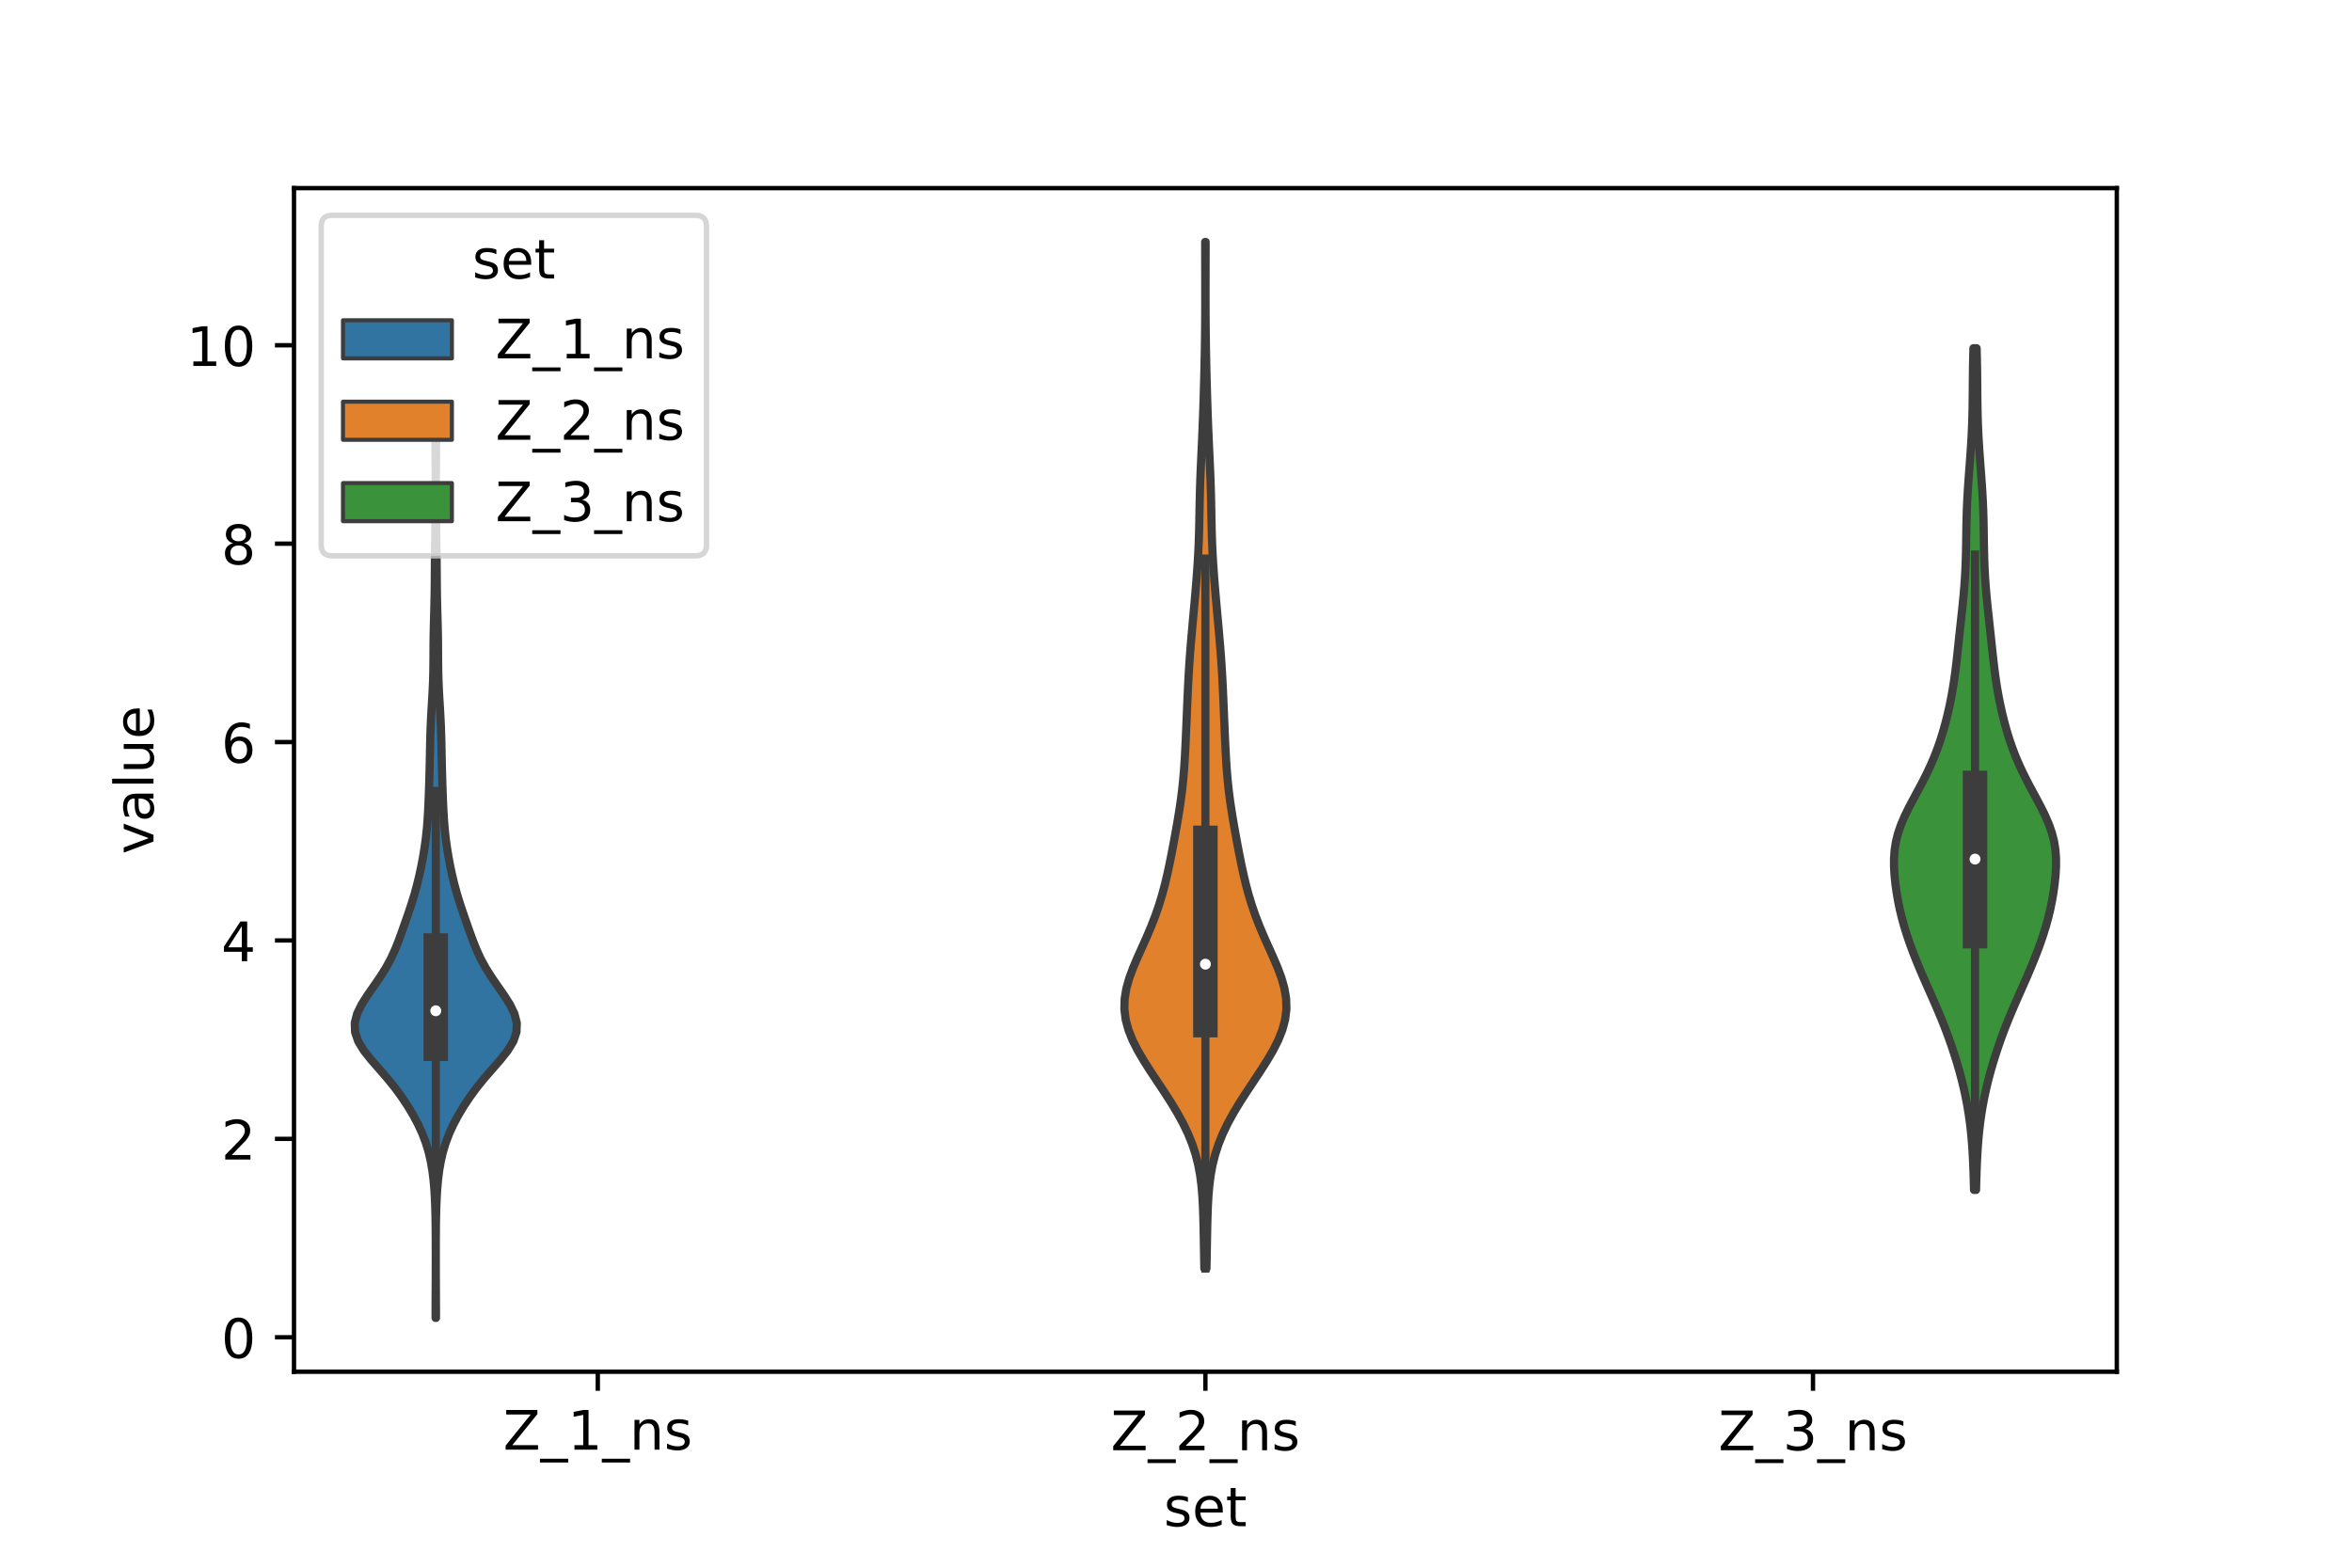 <?xml version="1.0" encoding="utf-8" standalone="no"?>
<!DOCTYPE svg PUBLIC "-//W3C//DTD SVG 1.1//EN"
  "http://www.w3.org/Graphics/SVG/1.1/DTD/svg11.dtd">
<!-- Created with matplotlib (https://matplotlib.org/) -->
<svg height="288pt" version="1.1" viewBox="0 0 432 288" width="432pt" xmlns="http://www.w3.org/2000/svg" xmlns:xlink="http://www.w3.org/1999/xlink">
 <defs>
  <style type="text/css">*{stroke-linecap:butt;stroke-linejoin:round;}</style>
 </defs>
 <g id="figure_1">
  <g id="patch_1">
   <path d="M 0 288 
L 432 288 
L 432 0 
L 0 0 
z
" style="fill:#ffffff;"/>
  </g>
  <g id="axes_1">
   <g id="patch_2">
    <path d="M 54 252 
L 388.8 252 
L 388.8 34.56 
L 54 34.56 
z
" style="fill:#ffffff;"/>
   </g>
   <g id="PolyCollection_1">
    <defs>
     <path d="M 80.079 -45.884 
L 80.001 -45.884 
L 80.003 -47.577 
L 80.01 -49.271 
L 80.018 -50.965 
L 80.026 -52.659 
L 80.032 -54.353 
L 80.035 -56.047 
L 80.036 -57.741 
L 80.034 -59.434 
L 80.026 -61.128 
L 80.012 -62.822 
L 79.985 -64.516 
L 79.942 -66.21 
L 79.874 -67.904 
L 79.771 -69.598 
L 79.621 -71.291 
L 79.409 -72.985 
L 79.116 -74.679 
L 78.724 -76.373 
L 78.211 -78.067 
L 77.567 -79.761 
L 76.788 -81.455 
L 75.884 -83.148 
L 74.867 -84.842 
L 73.739 -86.536 
L 72.491 -88.23 
L 71.117 -89.924 
L 69.645 -91.618 
L 68.165 -93.311 
L 66.824 -95.005 
L 65.794 -96.699 
L 65.217 -98.393 
L 65.16 -100.087 
L 65.596 -101.781 
L 66.424 -103.475 
L 67.502 -105.168 
L 68.684 -106.862 
L 69.849 -108.556 
L 70.912 -110.25 
L 71.828 -111.944 
L 72.602 -113.638 
L 73.271 -115.332 
L 73.886 -117.025 
L 74.482 -118.719 
L 75.069 -120.413 
L 75.632 -122.107 
L 76.15 -123.801 
L 76.612 -125.495 
L 77.021 -127.188 
L 77.383 -128.882 
L 77.703 -130.576 
L 77.98 -132.27 
L 78.211 -133.964 
L 78.393 -135.658 
L 78.53 -137.352 
L 78.632 -139.045 
L 78.71 -140.739 
L 78.775 -142.433 
L 78.832 -144.127 
L 78.882 -145.821 
L 78.924 -147.515 
L 78.959 -149.209 
L 78.993 -150.902 
L 79.033 -152.596 
L 79.089 -154.29 
L 79.165 -155.984 
L 79.259 -157.678 
L 79.361 -159.372 
L 79.457 -161.065 
L 79.533 -162.759 
L 79.581 -164.453 
L 79.605 -166.147 
L 79.615 -167.841 
L 79.624 -169.535 
L 79.645 -171.229 
L 79.679 -172.922 
L 79.724 -174.616 
L 79.771 -176.31 
L 79.81 -178.004 
L 79.838 -179.698 
L 79.855 -181.392 
L 79.866 -183.086 
L 79.878 -184.779 
L 79.895 -186.473 
L 79.92 -188.167 
L 79.949 -189.861 
L 79.978 -191.555 
L 80.002 -193.249 
L 80.018 -194.943 
L 80.026 -196.636 
L 80.027 -198.33 
L 80.022 -200.024 
L 80.013 -201.718 
L 80 -203.412 
L 79.985 -205.106 
L 79.97 -206.799 
L 79.956 -208.493 
L 79.947 -210.187 
L 79.944 -211.881 
L 79.948 -213.575 
L 80.132 -213.575 
L 80.132 -213.575 
L 80.136 -211.881 
L 80.133 -210.187 
L 80.124 -208.493 
L 80.11 -206.799 
L 80.095 -205.106 
L 80.08 -203.412 
L 80.067 -201.718 
L 80.058 -200.024 
L 80.053 -198.33 
L 80.054 -196.636 
L 80.062 -194.943 
L 80.078 -193.249 
L 80.102 -191.555 
L 80.131 -189.861 
L 80.16 -188.167 
L 80.185 -186.473 
L 80.202 -184.779 
L 80.214 -183.086 
L 80.225 -181.392 
L 80.242 -179.698 
L 80.27 -178.004 
L 80.309 -176.31 
L 80.356 -174.616 
L 80.401 -172.922 
L 80.435 -171.229 
L 80.456 -169.535 
L 80.465 -167.841 
L 80.475 -166.147 
L 80.499 -164.453 
L 80.547 -162.759 
L 80.623 -161.065 
L 80.719 -159.372 
L 80.821 -157.678 
L 80.915 -155.984 
L 80.991 -154.29 
L 81.047 -152.596 
L 81.087 -150.902 
L 81.121 -149.209 
L 81.156 -147.515 
L 81.198 -145.821 
L 81.248 -144.127 
L 81.305 -142.433 
L 81.37 -140.739 
L 81.448 -139.045 
L 81.55 -137.352 
L 81.687 -135.658 
L 81.869 -133.964 
L 82.1 -132.27 
L 82.377 -130.576 
L 82.697 -128.882 
L 83.059 -127.188 
L 83.468 -125.495 
L 83.93 -123.801 
L 84.448 -122.107 
L 85.011 -120.413 
L 85.598 -118.719 
L 86.194 -117.025 
L 86.809 -115.332 
L 87.478 -113.638 
L 88.252 -111.944 
L 89.168 -110.25 
L 90.231 -108.556 
L 91.396 -106.862 
L 92.578 -105.168 
L 93.656 -103.475 
L 94.484 -101.781 
L 94.92 -100.087 
L 94.863 -98.393 
L 94.286 -96.699 
L 93.256 -95.005 
L 91.915 -93.311 
L 90.435 -91.618 
L 88.963 -89.924 
L 87.589 -88.23 
L 86.341 -86.536 
L 85.213 -84.842 
L 84.196 -83.148 
L 83.292 -81.455 
L 82.513 -79.761 
L 81.869 -78.067 
L 81.356 -76.373 
L 80.964 -74.679 
L 80.671 -72.985 
L 80.459 -71.291 
L 80.309 -69.598 
L 80.206 -67.904 
L 80.138 -66.21 
L 80.095 -64.516 
L 80.068 -62.822 
L 80.054 -61.128 
L 80.046 -59.434 
L 80.044 -57.741 
L 80.045 -56.047 
L 80.048 -54.353 
L 80.054 -52.659 
L 80.062 -50.965 
L 80.07 -49.271 
L 80.077 -47.577 
L 80.079 -45.884 
z
" id="m3a5d0b52d5" style="stroke:#3d3d3d;stroke-width:1.5;"/>
    </defs>
    <g clip-path="url(#pef08fc541d)">
     <use style="fill:#3274a1;stroke:#3d3d3d;stroke-width:1.5;" x="0" xlink:href="#m3a5d0b52d5" y="288"/>
    </g>
   </g>
   <g id="PolyCollection_2">
    <defs>
     <path d="M 221.596 -54.969 
L 221.204 -54.969 
L 221.167 -56.874 
L 221.132 -58.779 
L 221.097 -60.683 
L 221.06 -62.588 
L 221.012 -64.493 
L 220.944 -66.398 
L 220.839 -68.303 
L 220.676 -70.208 
L 220.432 -72.113 
L 220.081 -74.018 
L 219.601 -75.923 
L 218.978 -77.828 
L 218.207 -79.733 
L 217.291 -81.638 
L 216.246 -83.543 
L 215.096 -85.448 
L 213.871 -87.352 
L 212.607 -89.257 
L 211.343 -91.162 
L 210.126 -93.067 
L 209.005 -94.972 
L 208.035 -96.877 
L 207.271 -98.782 
L 206.756 -100.687 
L 206.52 -102.592 
L 206.567 -104.497 
L 206.88 -106.402 
L 207.417 -108.307 
L 208.123 -110.212 
L 208.935 -112.116 
L 209.792 -114.021 
L 210.644 -115.926 
L 211.45 -117.831 
L 212.189 -119.736 
L 212.849 -121.641 
L 213.432 -123.546 
L 213.944 -125.451 
L 214.399 -127.356 
L 214.809 -129.261 
L 215.191 -131.166 
L 215.553 -133.071 
L 215.902 -134.976 
L 216.238 -136.881 
L 216.554 -138.785 
L 216.841 -140.69 
L 217.09 -142.595 
L 217.296 -144.5 
L 217.461 -146.405 
L 217.592 -148.31 
L 217.698 -150.215 
L 217.789 -152.12 
L 217.873 -154.025 
L 217.953 -155.93 
L 218.032 -157.835 
L 218.114 -159.74 
L 218.201 -161.645 
L 218.298 -163.549 
L 218.411 -165.454 
L 218.541 -167.359 
L 218.689 -169.264 
L 218.851 -171.169 
L 219.02 -173.074 
L 219.193 -174.979 
L 219.366 -176.884 
L 219.534 -178.789 
L 219.695 -180.694 
L 219.844 -182.599 
L 219.976 -184.504 
L 220.086 -186.409 
L 220.172 -188.314 
L 220.234 -190.218 
L 220.278 -192.123 
L 220.313 -194.028 
L 220.35 -195.933 
L 220.397 -197.838 
L 220.458 -199.743 
L 220.534 -201.648 
L 220.619 -203.553 
L 220.708 -205.458 
L 220.795 -207.363 
L 220.877 -209.268 
L 220.951 -211.173 
L 221.018 -213.078 
L 221.079 -214.982 
L 221.135 -216.887 
L 221.186 -218.792 
L 221.232 -220.697 
L 221.272 -222.602 
L 221.306 -224.507 
L 221.332 -226.412 
L 221.352 -228.317 
L 221.364 -230.222 
L 221.371 -232.127 
L 221.373 -234.032 
L 221.371 -235.937 
L 221.367 -237.842 
L 221.363 -239.747 
L 221.36 -241.651 
L 221.359 -243.556 
L 221.441 -243.556 
L 221.441 -243.556 
L 221.44 -241.651 
L 221.437 -239.747 
L 221.433 -237.842 
L 221.429 -235.937 
L 221.427 -234.032 
L 221.429 -232.127 
L 221.436 -230.222 
L 221.448 -228.317 
L 221.468 -226.412 
L 221.494 -224.507 
L 221.528 -222.602 
L 221.568 -220.697 
L 221.614 -218.792 
L 221.665 -216.887 
L 221.721 -214.982 
L 221.782 -213.078 
L 221.849 -211.173 
L 221.923 -209.268 
L 222.005 -207.363 
L 222.092 -205.458 
L 222.181 -203.553 
L 222.266 -201.648 
L 222.342 -199.743 
L 222.403 -197.838 
L 222.45 -195.933 
L 222.487 -194.028 
L 222.522 -192.123 
L 222.566 -190.218 
L 222.628 -188.314 
L 222.714 -186.409 
L 222.824 -184.504 
L 222.956 -182.599 
L 223.105 -180.694 
L 223.266 -178.789 
L 223.434 -176.884 
L 223.607 -174.979 
L 223.78 -173.074 
L 223.949 -171.169 
L 224.111 -169.264 
L 224.259 -167.359 
L 224.389 -165.454 
L 224.502 -163.549 
L 224.599 -161.645 
L 224.686 -159.74 
L 224.768 -157.835 
L 224.847 -155.93 
L 224.927 -154.025 
L 225.011 -152.12 
L 225.102 -150.215 
L 225.208 -148.31 
L 225.339 -146.405 
L 225.504 -144.5 
L 225.71 -142.595 
L 225.959 -140.69 
L 226.246 -138.785 
L 226.562 -136.881 
L 226.898 -134.976 
L 227.247 -133.071 
L 227.609 -131.166 
L 227.991 -129.261 
L 228.401 -127.356 
L 228.856 -125.451 
L 229.368 -123.546 
L 229.951 -121.641 
L 230.611 -119.736 
L 231.35 -117.831 
L 232.156 -115.926 
L 233.008 -114.021 
L 233.865 -112.116 
L 234.677 -110.212 
L 235.383 -108.307 
L 235.92 -106.402 
L 236.233 -104.497 
L 236.28 -102.592 
L 236.044 -100.687 
L 235.529 -98.782 
L 234.765 -96.877 
L 233.795 -94.972 
L 232.674 -93.067 
L 231.457 -91.162 
L 230.193 -89.257 
L 228.929 -87.352 
L 227.704 -85.448 
L 226.554 -83.543 
L 225.509 -81.638 
L 224.593 -79.733 
L 223.822 -77.828 
L 223.199 -75.923 
L 222.719 -74.018 
L 222.368 -72.113 
L 222.124 -70.208 
L 221.961 -68.303 
L 221.856 -66.398 
L 221.788 -64.493 
L 221.74 -62.588 
L 221.703 -60.683 
L 221.668 -58.779 
L 221.633 -56.874 
L 221.596 -54.969 
z
" id="me75dfc096f" style="stroke:#3d3d3d;stroke-width:1.5;"/>
    </defs>
    <g clip-path="url(#pef08fc541d)">
     <use style="fill:#e1812c;stroke:#3d3d3d;stroke-width:1.5;" x="0" xlink:href="#me75dfc096f" y="288"/>
    </g>
   </g>
   <g id="PolyCollection_3">
    <defs>
     <path d="M 362.947 -69.397 
L 362.573 -69.397 
L 362.532 -70.958 
L 362.484 -72.52 
L 362.425 -74.082 
L 362.351 -75.644 
L 362.256 -77.206 
L 362.135 -78.768 
L 361.984 -80.33 
L 361.799 -81.892 
L 361.577 -83.454 
L 361.317 -85.016 
L 361.016 -86.578 
L 360.675 -88.14 
L 360.294 -89.702 
L 359.876 -91.263 
L 359.422 -92.825 
L 358.934 -94.387 
L 358.414 -95.949 
L 357.861 -97.511 
L 357.275 -99.073 
L 356.657 -100.635 
L 356.009 -102.197 
L 355.336 -103.759 
L 354.648 -105.321 
L 353.955 -106.883 
L 353.269 -108.445 
L 352.599 -110.006 
L 351.955 -111.568 
L 351.342 -113.13 
L 350.765 -114.692 
L 350.232 -116.254 
L 349.746 -117.816 
L 349.315 -119.378 
L 348.939 -120.94 
L 348.619 -122.502 
L 348.351 -124.064 
L 348.134 -125.626 
L 347.973 -127.188 
L 347.882 -128.75 
L 347.88 -130.311 
L 347.994 -131.873 
L 348.244 -133.435 
L 348.644 -134.997 
L 349.189 -136.559 
L 349.862 -138.121 
L 350.629 -139.683 
L 351.454 -141.245 
L 352.298 -142.807 
L 353.127 -144.369 
L 353.915 -145.931 
L 354.645 -147.493 
L 355.311 -149.055 
L 355.909 -150.616 
L 356.446 -152.178 
L 356.927 -153.74 
L 357.359 -155.302 
L 357.749 -156.864 
L 358.099 -158.426 
L 358.412 -159.988 
L 358.689 -161.55 
L 358.932 -163.112 
L 359.145 -164.674 
L 359.335 -166.236 
L 359.509 -167.798 
L 359.676 -169.359 
L 359.842 -170.921 
L 360.011 -172.483 
L 360.181 -174.045 
L 360.351 -175.607 
L 360.514 -177.169 
L 360.665 -178.731 
L 360.797 -180.293 
L 360.907 -181.855 
L 360.993 -183.417 
L 361.056 -184.979 
L 361.099 -186.541 
L 361.128 -188.103 
L 361.151 -189.664 
L 361.175 -191.226 
L 361.208 -192.788 
L 361.256 -194.35 
L 361.323 -195.912 
L 361.408 -197.474 
L 361.509 -199.036 
L 361.622 -200.598 
L 361.74 -202.16 
L 361.858 -203.722 
L 361.969 -205.284 
L 362.069 -206.846 
L 362.154 -208.408 
L 362.221 -209.969 
L 362.272 -211.531 
L 362.306 -213.093 
L 362.328 -214.655 
L 362.342 -216.217 
L 362.354 -217.779 
L 362.369 -219.341 
L 362.392 -220.903 
L 362.424 -222.465 
L 362.465 -224.027 
L 363.055 -224.027 
L 363.055 -224.027 
L 363.096 -222.465 
L 363.128 -220.903 
L 363.151 -219.341 
L 363.166 -217.779 
L 363.178 -216.217 
L 363.192 -214.655 
L 363.214 -213.093 
L 363.248 -211.531 
L 363.299 -209.969 
L 363.366 -208.408 
L 363.451 -206.846 
L 363.551 -205.284 
L 363.662 -203.722 
L 363.78 -202.16 
L 363.898 -200.598 
L 364.011 -199.036 
L 364.112 -197.474 
L 364.197 -195.912 
L 364.264 -194.35 
L 364.312 -192.788 
L 364.345 -191.226 
L 364.369 -189.664 
L 364.392 -188.103 
L 364.421 -186.541 
L 364.464 -184.979 
L 364.527 -183.417 
L 364.613 -181.855 
L 364.723 -180.293 
L 364.855 -178.731 
L 365.006 -177.169 
L 365.169 -175.607 
L 365.339 -174.045 
L 365.509 -172.483 
L 365.678 -170.921 
L 365.844 -169.359 
L 366.011 -167.798 
L 366.185 -166.236 
L 366.375 -164.674 
L 366.588 -163.112 
L 366.831 -161.55 
L 367.108 -159.988 
L 367.421 -158.426 
L 367.771 -156.864 
L 368.161 -155.302 
L 368.593 -153.74 
L 369.074 -152.178 
L 369.611 -150.616 
L 370.209 -149.055 
L 370.875 -147.493 
L 371.605 -145.931 
L 372.393 -144.369 
L 373.222 -142.807 
L 374.066 -141.245 
L 374.891 -139.683 
L 375.658 -138.121 
L 376.331 -136.559 
L 376.876 -134.997 
L 377.276 -133.435 
L 377.526 -131.873 
L 377.64 -130.311 
L 377.638 -128.75 
L 377.547 -127.188 
L 377.386 -125.626 
L 377.169 -124.064 
L 376.901 -122.502 
L 376.581 -120.94 
L 376.205 -119.378 
L 375.774 -117.816 
L 375.288 -116.254 
L 374.755 -114.692 
L 374.178 -113.13 
L 373.565 -111.568 
L 372.921 -110.006 
L 372.251 -108.445 
L 371.565 -106.883 
L 370.872 -105.321 
L 370.184 -103.759 
L 369.511 -102.197 
L 368.863 -100.635 
L 368.245 -99.073 
L 367.659 -97.511 
L 367.106 -95.949 
L 366.586 -94.387 
L 366.098 -92.825 
L 365.644 -91.263 
L 365.226 -89.702 
L 364.845 -88.14 
L 364.504 -86.578 
L 364.203 -85.016 
L 363.943 -83.454 
L 363.721 -81.892 
L 363.536 -80.33 
L 363.385 -78.768 
L 363.264 -77.206 
L 363.169 -75.644 
L 363.095 -74.082 
L 363.036 -72.52 
L 362.988 -70.958 
L 362.947 -69.397 
z
" id="m7e63fb63f9" style="stroke:#3d3d3d;stroke-width:1.5;"/>
    </defs>
    <g clip-path="url(#pef08fc541d)">
     <use style="fill:#3a923a;stroke:#3d3d3d;stroke-width:1.5;" x="0" xlink:href="#m7e63fb63f9" y="288"/>
    </g>
   </g>
   <g id="patch_3">
    <path clip-path="url(#pef08fc541d)" d="M 109.8 245.671 
L 109.8 245.671 
L 109.8 245.671 
L 109.8 245.671 
z
" style="fill:#3274a1;stroke:#3d3d3d;stroke-linejoin:miter;stroke-width:0.75;"/>
   </g>
   <g id="patch_4">
    <path clip-path="url(#pef08fc541d)" d="M 109.8 245.671 
L 109.8 245.671 
L 109.8 245.671 
L 109.8 245.671 
z
" style="fill:#e1812c;stroke:#3d3d3d;stroke-linejoin:miter;stroke-width:0.75;"/>
   </g>
   <g id="patch_5">
    <path clip-path="url(#pef08fc541d)" d="M 109.8 245.671 
L 109.8 245.671 
L 109.8 245.671 
L 109.8 245.671 
z
" style="fill:#3a923a;stroke:#3d3d3d;stroke-linejoin:miter;stroke-width:0.75;"/>
   </g>
   <g id="matplotlib.axis_1">
    <g id="xtick_1">
     <g id="line2d_1">
      <defs>
       <path d="M 0 0 
L 0 3.5 
" id="mcc2e7e0d1d" style="stroke:#000000;stroke-width:0.8;"/>
      </defs>
      <g>
       <use style="stroke:#000000;stroke-width:0.8;" x="109.8" xlink:href="#mcc2e7e0d1d" y="252"/>
      </g>
     </g>
     <g id="text_1">
      <!-- Z_1_ns -->
      <g transform="translate(92.42 266.32)scale(0.1 -0.1)">
       <defs>
        <path d="M 5.609 72.906 
L 62.891 72.906 
L 62.891 65.375 
L 16.797 8.297 
L 64.016 8.297 
L 64.016 0 
L 4.5 0 
L 4.5 7.516 
L 50.594 64.594 
L 5.609 64.594 
z
" id="DejaVuSans-90"/>
        <path d="M 50.984 -16.609 
L 50.984 -23.578 
L -0.984 -23.578 
L -0.984 -16.609 
z
" id="DejaVuSans-95"/>
        <path d="M 12.406 8.297 
L 28.516 8.297 
L 28.516 63.922 
L 10.984 60.406 
L 10.984 69.391 
L 28.422 72.906 
L 38.281 72.906 
L 38.281 8.297 
L 54.391 8.297 
L 54.391 0 
L 12.406 0 
z
" id="DejaVuSans-49"/>
        <path d="M 54.891 33.016 
L 54.891 0 
L 45.906 0 
L 45.906 32.719 
Q 45.906 40.484 42.875 44.328 
Q 39.844 48.188 33.797 48.188 
Q 26.516 48.188 22.312 43.547 
Q 18.109 38.922 18.109 30.906 
L 18.109 0 
L 9.078 0 
L 9.078 54.688 
L 18.109 54.688 
L 18.109 46.188 
Q 21.344 51.125 25.703 53.562 
Q 30.078 56 35.797 56 
Q 45.219 56 50.047 50.172 
Q 54.891 44.344 54.891 33.016 
z
" id="DejaVuSans-110"/>
        <path d="M 44.281 53.078 
L 44.281 44.578 
Q 40.484 46.531 36.375 47.5 
Q 32.281 48.484 27.875 48.484 
Q 21.188 48.484 17.844 46.438 
Q 14.5 44.391 14.5 40.281 
Q 14.5 37.156 16.891 35.375 
Q 19.281 33.594 26.516 31.984 
L 29.594 31.297 
Q 39.156 29.25 43.188 25.516 
Q 47.219 21.781 47.219 15.094 
Q 47.219 7.469 41.188 3.016 
Q 35.156 -1.422 24.609 -1.422 
Q 20.219 -1.422 15.453 -0.562 
Q 10.688 0.297 5.422 2 
L 5.422 11.281 
Q 10.406 8.688 15.234 7.391 
Q 20.062 6.109 24.812 6.109 
Q 31.156 6.109 34.562 8.281 
Q 37.984 10.453 37.984 14.406 
Q 37.984 18.062 35.516 20.016 
Q 33.062 21.969 24.703 23.781 
L 21.578 24.516 
Q 13.234 26.266 9.516 29.906 
Q 5.812 33.547 5.812 39.891 
Q 5.812 47.609 11.281 51.797 
Q 16.75 56 26.812 56 
Q 31.781 56 36.172 55.266 
Q 40.578 54.547 44.281 53.078 
z
" id="DejaVuSans-115"/>
       </defs>
       <use xlink:href="#DejaVuSans-90"/>
       <use x="68.506" xlink:href="#DejaVuSans-95"/>
       <use x="118.506" xlink:href="#DejaVuSans-49"/>
       <use x="182.129" xlink:href="#DejaVuSans-95"/>
       <use x="232.129" xlink:href="#DejaVuSans-110"/>
       <use x="295.508" xlink:href="#DejaVuSans-115"/>
      </g>
     </g>
    </g>
    <g id="xtick_2">
     <g id="line2d_2">
      <g>
       <use style="stroke:#000000;stroke-width:0.8;" x="221.4" xlink:href="#mcc2e7e0d1d" y="252"/>
      </g>
     </g>
     <g id="text_2">
      <!-- Z_2_ns -->
      <g transform="translate(204.02 266.422)scale(0.1 -0.1)">
       <defs>
        <path d="M 19.188 8.297 
L 53.609 8.297 
L 53.609 0 
L 7.328 0 
L 7.328 8.297 
Q 12.938 14.109 22.625 23.891 
Q 32.328 33.688 34.812 36.531 
Q 39.547 41.844 41.422 45.531 
Q 43.312 49.219 43.312 52.781 
Q 43.312 58.594 39.234 62.25 
Q 35.156 65.922 28.609 65.922 
Q 23.969 65.922 18.812 64.312 
Q 13.672 62.703 7.812 59.422 
L 7.812 69.391 
Q 13.766 71.781 18.938 73 
Q 24.125 74.219 28.422 74.219 
Q 39.75 74.219 46.484 68.547 
Q 53.219 62.891 53.219 53.422 
Q 53.219 48.922 51.531 44.891 
Q 49.859 40.875 45.406 35.406 
Q 44.188 33.984 37.641 27.219 
Q 31.109 20.453 19.188 8.297 
z
" id="DejaVuSans-50"/>
       </defs>
       <use xlink:href="#DejaVuSans-90"/>
       <use x="68.506" xlink:href="#DejaVuSans-95"/>
       <use x="118.506" xlink:href="#DejaVuSans-50"/>
       <use x="182.129" xlink:href="#DejaVuSans-95"/>
       <use x="232.129" xlink:href="#DejaVuSans-110"/>
       <use x="295.508" xlink:href="#DejaVuSans-115"/>
      </g>
     </g>
    </g>
    <g id="xtick_3">
     <g id="line2d_3">
      <g>
       <use style="stroke:#000000;stroke-width:0.8;" x="333" xlink:href="#mcc2e7e0d1d" y="252"/>
      </g>
     </g>
     <g id="text_3">
      <!-- Z_3_ns -->
      <g transform="translate(315.62 266.422)scale(0.1 -0.1)">
       <defs>
        <path d="M 40.578 39.312 
Q 47.656 37.797 51.625 33 
Q 55.609 28.219 55.609 21.188 
Q 55.609 10.406 48.188 4.484 
Q 40.766 -1.422 27.094 -1.422 
Q 22.516 -1.422 17.656 -0.516 
Q 12.797 0.391 7.625 2.203 
L 7.625 11.719 
Q 11.719 9.328 16.594 8.109 
Q 21.484 6.891 26.812 6.891 
Q 36.078 6.891 40.938 10.547 
Q 45.797 14.203 45.797 21.188 
Q 45.797 27.641 41.281 31.266 
Q 36.766 34.906 28.719 34.906 
L 20.219 34.906 
L 20.219 43.016 
L 29.109 43.016 
Q 36.375 43.016 40.234 45.922 
Q 44.094 48.828 44.094 54.297 
Q 44.094 59.906 40.109 62.906 
Q 36.141 65.922 28.719 65.922 
Q 24.656 65.922 20.016 65.031 
Q 15.375 64.156 9.812 62.312 
L 9.812 71.094 
Q 15.438 72.656 20.344 73.438 
Q 25.25 74.219 29.594 74.219 
Q 40.828 74.219 47.359 69.109 
Q 53.906 64.016 53.906 55.328 
Q 53.906 49.266 50.438 45.094 
Q 46.969 40.922 40.578 39.312 
z
" id="DejaVuSans-51"/>
       </defs>
       <use xlink:href="#DejaVuSans-90"/>
       <use x="68.506" xlink:href="#DejaVuSans-95"/>
       <use x="118.506" xlink:href="#DejaVuSans-51"/>
       <use x="182.129" xlink:href="#DejaVuSans-95"/>
       <use x="232.129" xlink:href="#DejaVuSans-110"/>
       <use x="295.508" xlink:href="#DejaVuSans-115"/>
      </g>
     </g>
    </g>
    <g id="text_4">
     <!-- set -->
     <g transform="translate(213.759 280.378)scale(0.1 -0.1)">
      <defs>
       <path d="M 56.203 29.594 
L 56.203 25.203 
L 14.891 25.203 
Q 15.484 15.922 20.484 11.062 
Q 25.484 6.203 34.422 6.203 
Q 39.594 6.203 44.453 7.469 
Q 49.312 8.734 54.109 11.281 
L 54.109 2.781 
Q 49.266 0.734 44.188 -0.344 
Q 39.109 -1.422 33.891 -1.422 
Q 20.797 -1.422 13.156 6.188 
Q 5.516 13.812 5.516 26.812 
Q 5.516 40.234 12.766 48.109 
Q 20.016 56 32.328 56 
Q 43.359 56 49.781 48.891 
Q 56.203 41.797 56.203 29.594 
z
M 47.219 32.234 
Q 47.125 39.594 43.094 43.984 
Q 39.062 48.391 32.422 48.391 
Q 24.906 48.391 20.391 44.141 
Q 15.875 39.891 15.188 32.172 
z
" id="DejaVuSans-101"/>
       <path d="M 18.312 70.219 
L 18.312 54.688 
L 36.812 54.688 
L 36.812 47.703 
L 18.312 47.703 
L 18.312 18.016 
Q 18.312 11.328 20.141 9.422 
Q 21.969 7.516 27.594 7.516 
L 36.812 7.516 
L 36.812 0 
L 27.594 0 
Q 17.188 0 13.234 3.875 
Q 9.281 7.766 9.281 18.016 
L 9.281 47.703 
L 2.688 47.703 
L 2.688 54.688 
L 9.281 54.688 
L 9.281 70.219 
z
" id="DejaVuSans-116"/>
      </defs>
      <use xlink:href="#DejaVuSans-115"/>
      <use x="52.1" xlink:href="#DejaVuSans-101"/>
      <use x="113.623" xlink:href="#DejaVuSans-116"/>
     </g>
    </g>
   </g>
   <g id="matplotlib.axis_2">
    <g id="ytick_1">
     <g id="line2d_4">
      <defs>
       <path d="M 0 0 
L -3.5 0 
" id="m970924d167" style="stroke:#000000;stroke-width:0.8;"/>
      </defs>
      <g>
       <use style="stroke:#000000;stroke-width:0.8;" x="54" xlink:href="#m970924d167" y="245.671"/>
      </g>
     </g>
     <g id="text_5">
      <!-- 0 -->
      <g transform="translate(40.638 249.47)scale(0.1 -0.1)">
       <defs>
        <path d="M 31.781 66.406 
Q 24.172 66.406 20.328 58.906 
Q 16.5 51.422 16.5 36.375 
Q 16.5 21.391 20.328 13.891 
Q 24.172 6.391 31.781 6.391 
Q 39.453 6.391 43.281 13.891 
Q 47.125 21.391 47.125 36.375 
Q 47.125 51.422 43.281 58.906 
Q 39.453 66.406 31.781 66.406 
z
M 31.781 74.219 
Q 44.047 74.219 50.516 64.516 
Q 56.984 54.828 56.984 36.375 
Q 56.984 17.969 50.516 8.266 
Q 44.047 -1.422 31.781 -1.422 
Q 19.531 -1.422 13.062 8.266 
Q 6.594 17.969 6.594 36.375 
Q 6.594 54.828 13.062 64.516 
Q 19.531 74.219 31.781 74.219 
z
" id="DejaVuSans-48"/>
       </defs>
       <use xlink:href="#DejaVuSans-48"/>
      </g>
     </g>
    </g>
    <g id="ytick_2">
     <g id="line2d_5">
      <g>
       <use style="stroke:#000000;stroke-width:0.8;" x="54" xlink:href="#m970924d167" y="209.222"/>
      </g>
     </g>
     <g id="text_6">
      <!-- 2 -->
      <g transform="translate(40.638 213.021)scale(0.1 -0.1)">
       <use xlink:href="#DejaVuSans-50"/>
      </g>
     </g>
    </g>
    <g id="ytick_3">
     <g id="line2d_6">
      <g>
       <use style="stroke:#000000;stroke-width:0.8;" x="54" xlink:href="#m970924d167" y="172.774"/>
      </g>
     </g>
     <g id="text_7">
      <!-- 4 -->
      <g transform="translate(40.638 176.573)scale(0.1 -0.1)">
       <defs>
        <path d="M 37.797 64.312 
L 12.891 25.391 
L 37.797 25.391 
z
M 35.203 72.906 
L 47.609 72.906 
L 47.609 25.391 
L 58.016 25.391 
L 58.016 17.188 
L 47.609 17.188 
L 47.609 0 
L 37.797 0 
L 37.797 17.188 
L 4.891 17.188 
L 4.891 26.703 
z
" id="DejaVuSans-52"/>
       </defs>
       <use xlink:href="#DejaVuSans-52"/>
      </g>
     </g>
    </g>
    <g id="ytick_4">
     <g id="line2d_7">
      <g>
       <use style="stroke:#000000;stroke-width:0.8;" x="54" xlink:href="#m970924d167" y="136.325"/>
      </g>
     </g>
     <g id="text_8">
      <!-- 6 -->
      <g transform="translate(40.638 140.124)scale(0.1 -0.1)">
       <defs>
        <path d="M 33.016 40.375 
Q 26.375 40.375 22.484 35.828 
Q 18.609 31.297 18.609 23.391 
Q 18.609 15.531 22.484 10.953 
Q 26.375 6.391 33.016 6.391 
Q 39.656 6.391 43.531 10.953 
Q 47.406 15.531 47.406 23.391 
Q 47.406 31.297 43.531 35.828 
Q 39.656 40.375 33.016 40.375 
z
M 52.594 71.297 
L 52.594 62.312 
Q 48.875 64.062 45.094 64.984 
Q 41.312 65.922 37.594 65.922 
Q 27.828 65.922 22.672 59.328 
Q 17.531 52.734 16.797 39.406 
Q 19.672 43.656 24.016 45.922 
Q 28.375 48.188 33.594 48.188 
Q 44.578 48.188 50.953 41.516 
Q 57.328 34.859 57.328 23.391 
Q 57.328 12.156 50.688 5.359 
Q 44.047 -1.422 33.016 -1.422 
Q 20.359 -1.422 13.672 8.266 
Q 6.984 17.969 6.984 36.375 
Q 6.984 53.656 15.188 63.938 
Q 23.391 74.219 37.203 74.219 
Q 40.922 74.219 44.703 73.484 
Q 48.484 72.75 52.594 71.297 
z
" id="DejaVuSans-54"/>
       </defs>
       <use xlink:href="#DejaVuSans-54"/>
      </g>
     </g>
    </g>
    <g id="ytick_5">
     <g id="line2d_8">
      <g>
       <use style="stroke:#000000;stroke-width:0.8;" x="54" xlink:href="#m970924d167" y="99.877"/>
      </g>
     </g>
     <g id="text_9">
      <!-- 8 -->
      <g transform="translate(40.638 103.676)scale(0.1 -0.1)">
       <defs>
        <path d="M 31.781 34.625 
Q 24.75 34.625 20.719 30.859 
Q 16.703 27.094 16.703 20.516 
Q 16.703 13.922 20.719 10.156 
Q 24.75 6.391 31.781 6.391 
Q 38.812 6.391 42.859 10.172 
Q 46.922 13.969 46.922 20.516 
Q 46.922 27.094 42.891 30.859 
Q 38.875 34.625 31.781 34.625 
z
M 21.922 38.812 
Q 15.578 40.375 12.031 44.719 
Q 8.5 49.078 8.5 55.328 
Q 8.5 64.062 14.719 69.141 
Q 20.953 74.219 31.781 74.219 
Q 42.672 74.219 48.875 69.141 
Q 55.078 64.062 55.078 55.328 
Q 55.078 49.078 51.531 44.719 
Q 48 40.375 41.703 38.812 
Q 48.828 37.156 52.797 32.312 
Q 56.781 27.484 56.781 20.516 
Q 56.781 9.906 50.312 4.234 
Q 43.844 -1.422 31.781 -1.422 
Q 19.734 -1.422 13.25 4.234 
Q 6.781 9.906 6.781 20.516 
Q 6.781 27.484 10.781 32.312 
Q 14.797 37.156 21.922 38.812 
z
M 18.312 54.391 
Q 18.312 48.734 21.844 45.562 
Q 25.391 42.391 31.781 42.391 
Q 38.141 42.391 41.719 45.562 
Q 45.312 48.734 45.312 54.391 
Q 45.312 60.062 41.719 63.234 
Q 38.141 66.406 31.781 66.406 
Q 25.391 66.406 21.844 63.234 
Q 18.312 60.062 18.312 54.391 
z
" id="DejaVuSans-56"/>
       </defs>
       <use xlink:href="#DejaVuSans-56"/>
      </g>
     </g>
    </g>
    <g id="ytick_6">
     <g id="line2d_9">
      <g>
       <use style="stroke:#000000;stroke-width:0.8;" x="54" xlink:href="#m970924d167" y="63.428"/>
      </g>
     </g>
     <g id="text_10">
      <!-- 10 -->
      <g transform="translate(34.275 67.227)scale(0.1 -0.1)">
       <use xlink:href="#DejaVuSans-49"/>
       <use x="63.623" xlink:href="#DejaVuSans-48"/>
      </g>
     </g>
    </g>
    <g id="text_11">
     <!-- value -->
     <g transform="translate(28.195 156.938)rotate(-90)scale(0.1 -0.1)">
      <defs>
       <path d="M 2.984 54.688 
L 12.5 54.688 
L 29.594 8.797 
L 46.688 54.688 
L 56.203 54.688 
L 35.688 0 
L 23.484 0 
z
" id="DejaVuSans-118"/>
       <path d="M 34.281 27.484 
Q 23.391 27.484 19.188 25 
Q 14.984 22.516 14.984 16.5 
Q 14.984 11.719 18.141 8.906 
Q 21.297 6.109 26.703 6.109 
Q 34.188 6.109 38.703 11.406 
Q 43.219 16.703 43.219 25.484 
L 43.219 27.484 
z
M 52.203 31.203 
L 52.203 0 
L 43.219 0 
L 43.219 8.297 
Q 40.141 3.328 35.547 0.953 
Q 30.953 -1.422 24.312 -1.422 
Q 15.922 -1.422 10.953 3.297 
Q 6 8.016 6 15.922 
Q 6 25.141 12.172 29.828 
Q 18.359 34.516 30.609 34.516 
L 43.219 34.516 
L 43.219 35.406 
Q 43.219 41.609 39.141 45 
Q 35.062 48.391 27.688 48.391 
Q 23 48.391 18.547 47.266 
Q 14.109 46.141 10.016 43.891 
L 10.016 52.203 
Q 14.938 54.109 19.578 55.047 
Q 24.219 56 28.609 56 
Q 40.484 56 46.344 49.844 
Q 52.203 43.703 52.203 31.203 
z
" id="DejaVuSans-97"/>
       <path d="M 9.422 75.984 
L 18.406 75.984 
L 18.406 0 
L 9.422 0 
z
" id="DejaVuSans-108"/>
       <path d="M 8.5 21.578 
L 8.5 54.688 
L 17.484 54.688 
L 17.484 21.922 
Q 17.484 14.156 20.5 10.266 
Q 23.531 6.391 29.594 6.391 
Q 36.859 6.391 41.078 11.031 
Q 45.312 15.672 45.312 23.688 
L 45.312 54.688 
L 54.297 54.688 
L 54.297 0 
L 45.312 0 
L 45.312 8.406 
Q 42.047 3.422 37.719 1 
Q 33.406 -1.422 27.688 -1.422 
Q 18.266 -1.422 13.375 4.438 
Q 8.5 10.297 8.5 21.578 
z
M 31.109 56 
z
" id="DejaVuSans-117"/>
      </defs>
      <use xlink:href="#DejaVuSans-118"/>
      <use x="59.18" xlink:href="#DejaVuSans-97"/>
      <use x="120.459" xlink:href="#DejaVuSans-108"/>
      <use x="148.242" xlink:href="#DejaVuSans-117"/>
      <use x="211.621" xlink:href="#DejaVuSans-101"/>
     </g>
    </g>
   </g>
   <g id="line2d_10">
    <path clip-path="url(#pef08fc541d)" d="M 80.04 217.647 
L 80.04 145.301 
" style="fill:none;stroke:#3d3d3d;stroke-linecap:square;stroke-width:1.5;"/>
   </g>
   <g id="line2d_11">
    <path clip-path="url(#pef08fc541d)" d="M 80.04 192.663 
L 80.04 173.705 
" style="fill:none;stroke:#3d3d3d;stroke-linecap:square;stroke-width:4.5;"/>
   </g>
   <g id="line2d_12">
    <path clip-path="url(#pef08fc541d)" d="M 221.4 233.031 
L 221.4 102.606 
" style="fill:none;stroke:#3d3d3d;stroke-linecap:square;stroke-width:1.5;"/>
   </g>
   <g id="line2d_13">
    <path clip-path="url(#pef08fc541d)" d="M 221.4 188.329 
L 221.4 153.923 
" style="fill:none;stroke:#3d3d3d;stroke-linecap:square;stroke-width:4.5;"/>
   </g>
   <g id="line2d_14">
    <path clip-path="url(#pef08fc541d)" d="M 362.76 208.151 
L 362.76 101.876 
" style="fill:none;stroke:#3d3d3d;stroke-linecap:square;stroke-width:1.5;"/>
   </g>
   <g id="line2d_15">
    <path clip-path="url(#pef08fc541d)" d="M 362.76 171.988 
L 362.76 143.833 
" style="fill:none;stroke:#3d3d3d;stroke-linecap:square;stroke-width:4.5;"/>
   </g>
   <g id="patch_6">
    <path d="M 54 252 
L 54 34.56 
" style="fill:none;stroke:#000000;stroke-linecap:square;stroke-linejoin:miter;stroke-width:0.8;"/>
   </g>
   <g id="patch_7">
    <path d="M 388.8 252 
L 388.8 34.56 
" style="fill:none;stroke:#000000;stroke-linecap:square;stroke-linejoin:miter;stroke-width:0.8;"/>
   </g>
   <g id="patch_8">
    <path d="M 54 252 
L 388.8 252 
" style="fill:none;stroke:#000000;stroke-linecap:square;stroke-linejoin:miter;stroke-width:0.8;"/>
   </g>
   <g id="patch_9">
    <path d="M 54 34.56 
L 388.8 34.56 
" style="fill:none;stroke:#000000;stroke-linecap:square;stroke-linejoin:miter;stroke-width:0.8;"/>
   </g>
   <g id="PathCollection_1">
    <defs>
     <path d="M 0 1.5 
C 0.398 1.5 0.779 1.342 1.061 1.061 
C 1.342 0.779 1.5 0.398 1.5 0 
C 1.5 -0.398 1.342 -0.779 1.061 -1.061 
C 0.779 -1.342 0.398 -1.5 0 -1.5 
C -0.398 -1.5 -0.779 -1.342 -1.061 -1.061 
C -1.342 -0.779 -1.5 -0.398 -1.5 0 
C -1.5 0.398 -1.342 0.779 -1.061 1.061 
C -0.779 1.342 -0.398 1.5 0 1.5 
z
" id="m3e20972ee8" style="stroke:#3d3d3d;"/>
    </defs>
    <g clip-path="url(#pef08fc541d)">
     <use style="fill:#ffffff;stroke:#3d3d3d;" x="80.04" xlink:href="#m3e20972ee8" y="185.69"/>
    </g>
   </g>
   <g id="PathCollection_2">
    <g clip-path="url(#pef08fc541d)">
     <use style="fill:#ffffff;stroke:#3d3d3d;" x="221.4" xlink:href="#m3e20972ee8" y="177.126"/>
    </g>
   </g>
   <g id="PathCollection_3">
    <g clip-path="url(#pef08fc541d)">
     <use style="fill:#ffffff;stroke:#3d3d3d;" x="362.76" xlink:href="#m3e20972ee8" y="157.825"/>
    </g>
   </g>
   <g id="legend_1">
    <g id="patch_10">
     <path d="M 61 102.107 
L 127.759 102.107 
Q 129.759 102.107 129.759 100.107 
L 129.759 41.56 
Q 129.759 39.56 127.759 39.56 
L 61 39.56 
Q 59 39.56 59 41.56 
L 59 100.107 
Q 59 102.107 61 102.107 
z
" style="fill:#ffffff;opacity:0.8;stroke:#cccccc;stroke-linejoin:miter;"/>
    </g>
    <g id="text_12">
     <!-- set -->
     <g transform="translate(86.738 51.158)scale(0.1 -0.1)">
      <use xlink:href="#DejaVuSans-115"/>
      <use x="52.1" xlink:href="#DejaVuSans-101"/>
      <use x="113.623" xlink:href="#DejaVuSans-116"/>
     </g>
    </g>
    <g id="patch_11">
     <path d="M 63 65.837 
L 83 65.837 
L 83 58.837 
L 63 58.837 
z
" style="fill:#3274a1;stroke:#3d3d3d;stroke-linejoin:miter;stroke-width:0.75;"/>
    </g>
    <g id="text_13">
     <!-- Z_1_ns -->
     <g transform="translate(91 65.837)scale(0.1 -0.1)">
      <use xlink:href="#DejaVuSans-90"/>
      <use x="68.506" xlink:href="#DejaVuSans-95"/>
      <use x="118.506" xlink:href="#DejaVuSans-49"/>
      <use x="182.129" xlink:href="#DejaVuSans-95"/>
      <use x="232.129" xlink:href="#DejaVuSans-110"/>
      <use x="295.508" xlink:href="#DejaVuSans-115"/>
     </g>
    </g>
    <g id="patch_12">
     <path d="M 63 80.793 
L 83 80.793 
L 83 73.793 
L 63 73.793 
z
" style="fill:#e1812c;stroke:#3d3d3d;stroke-linejoin:miter;stroke-width:0.75;"/>
    </g>
    <g id="text_14">
     <!-- Z_2_ns -->
     <g transform="translate(91 80.793)scale(0.1 -0.1)">
      <use xlink:href="#DejaVuSans-90"/>
      <use x="68.506" xlink:href="#DejaVuSans-95"/>
      <use x="118.506" xlink:href="#DejaVuSans-50"/>
      <use x="182.129" xlink:href="#DejaVuSans-95"/>
      <use x="232.129" xlink:href="#DejaVuSans-110"/>
      <use x="295.508" xlink:href="#DejaVuSans-115"/>
     </g>
    </g>
    <g id="patch_13">
     <path d="M 63 95.749 
L 83 95.749 
L 83 88.749 
L 63 88.749 
z
" style="fill:#3a923a;stroke:#3d3d3d;stroke-linejoin:miter;stroke-width:0.75;"/>
    </g>
    <g id="text_15">
     <!-- Z_3_ns -->
     <g transform="translate(91 95.749)scale(0.1 -0.1)">
      <use xlink:href="#DejaVuSans-90"/>
      <use x="68.506" xlink:href="#DejaVuSans-95"/>
      <use x="118.506" xlink:href="#DejaVuSans-51"/>
      <use x="182.129" xlink:href="#DejaVuSans-95"/>
      <use x="232.129" xlink:href="#DejaVuSans-110"/>
      <use x="295.508" xlink:href="#DejaVuSans-115"/>
     </g>
    </g>
   </g>
  </g>
 </g>
 <defs>
  <clipPath id="pef08fc541d">
   <rect height="217.44" width="334.8" x="54" y="34.56"/>
  </clipPath>
 </defs>
</svg>
